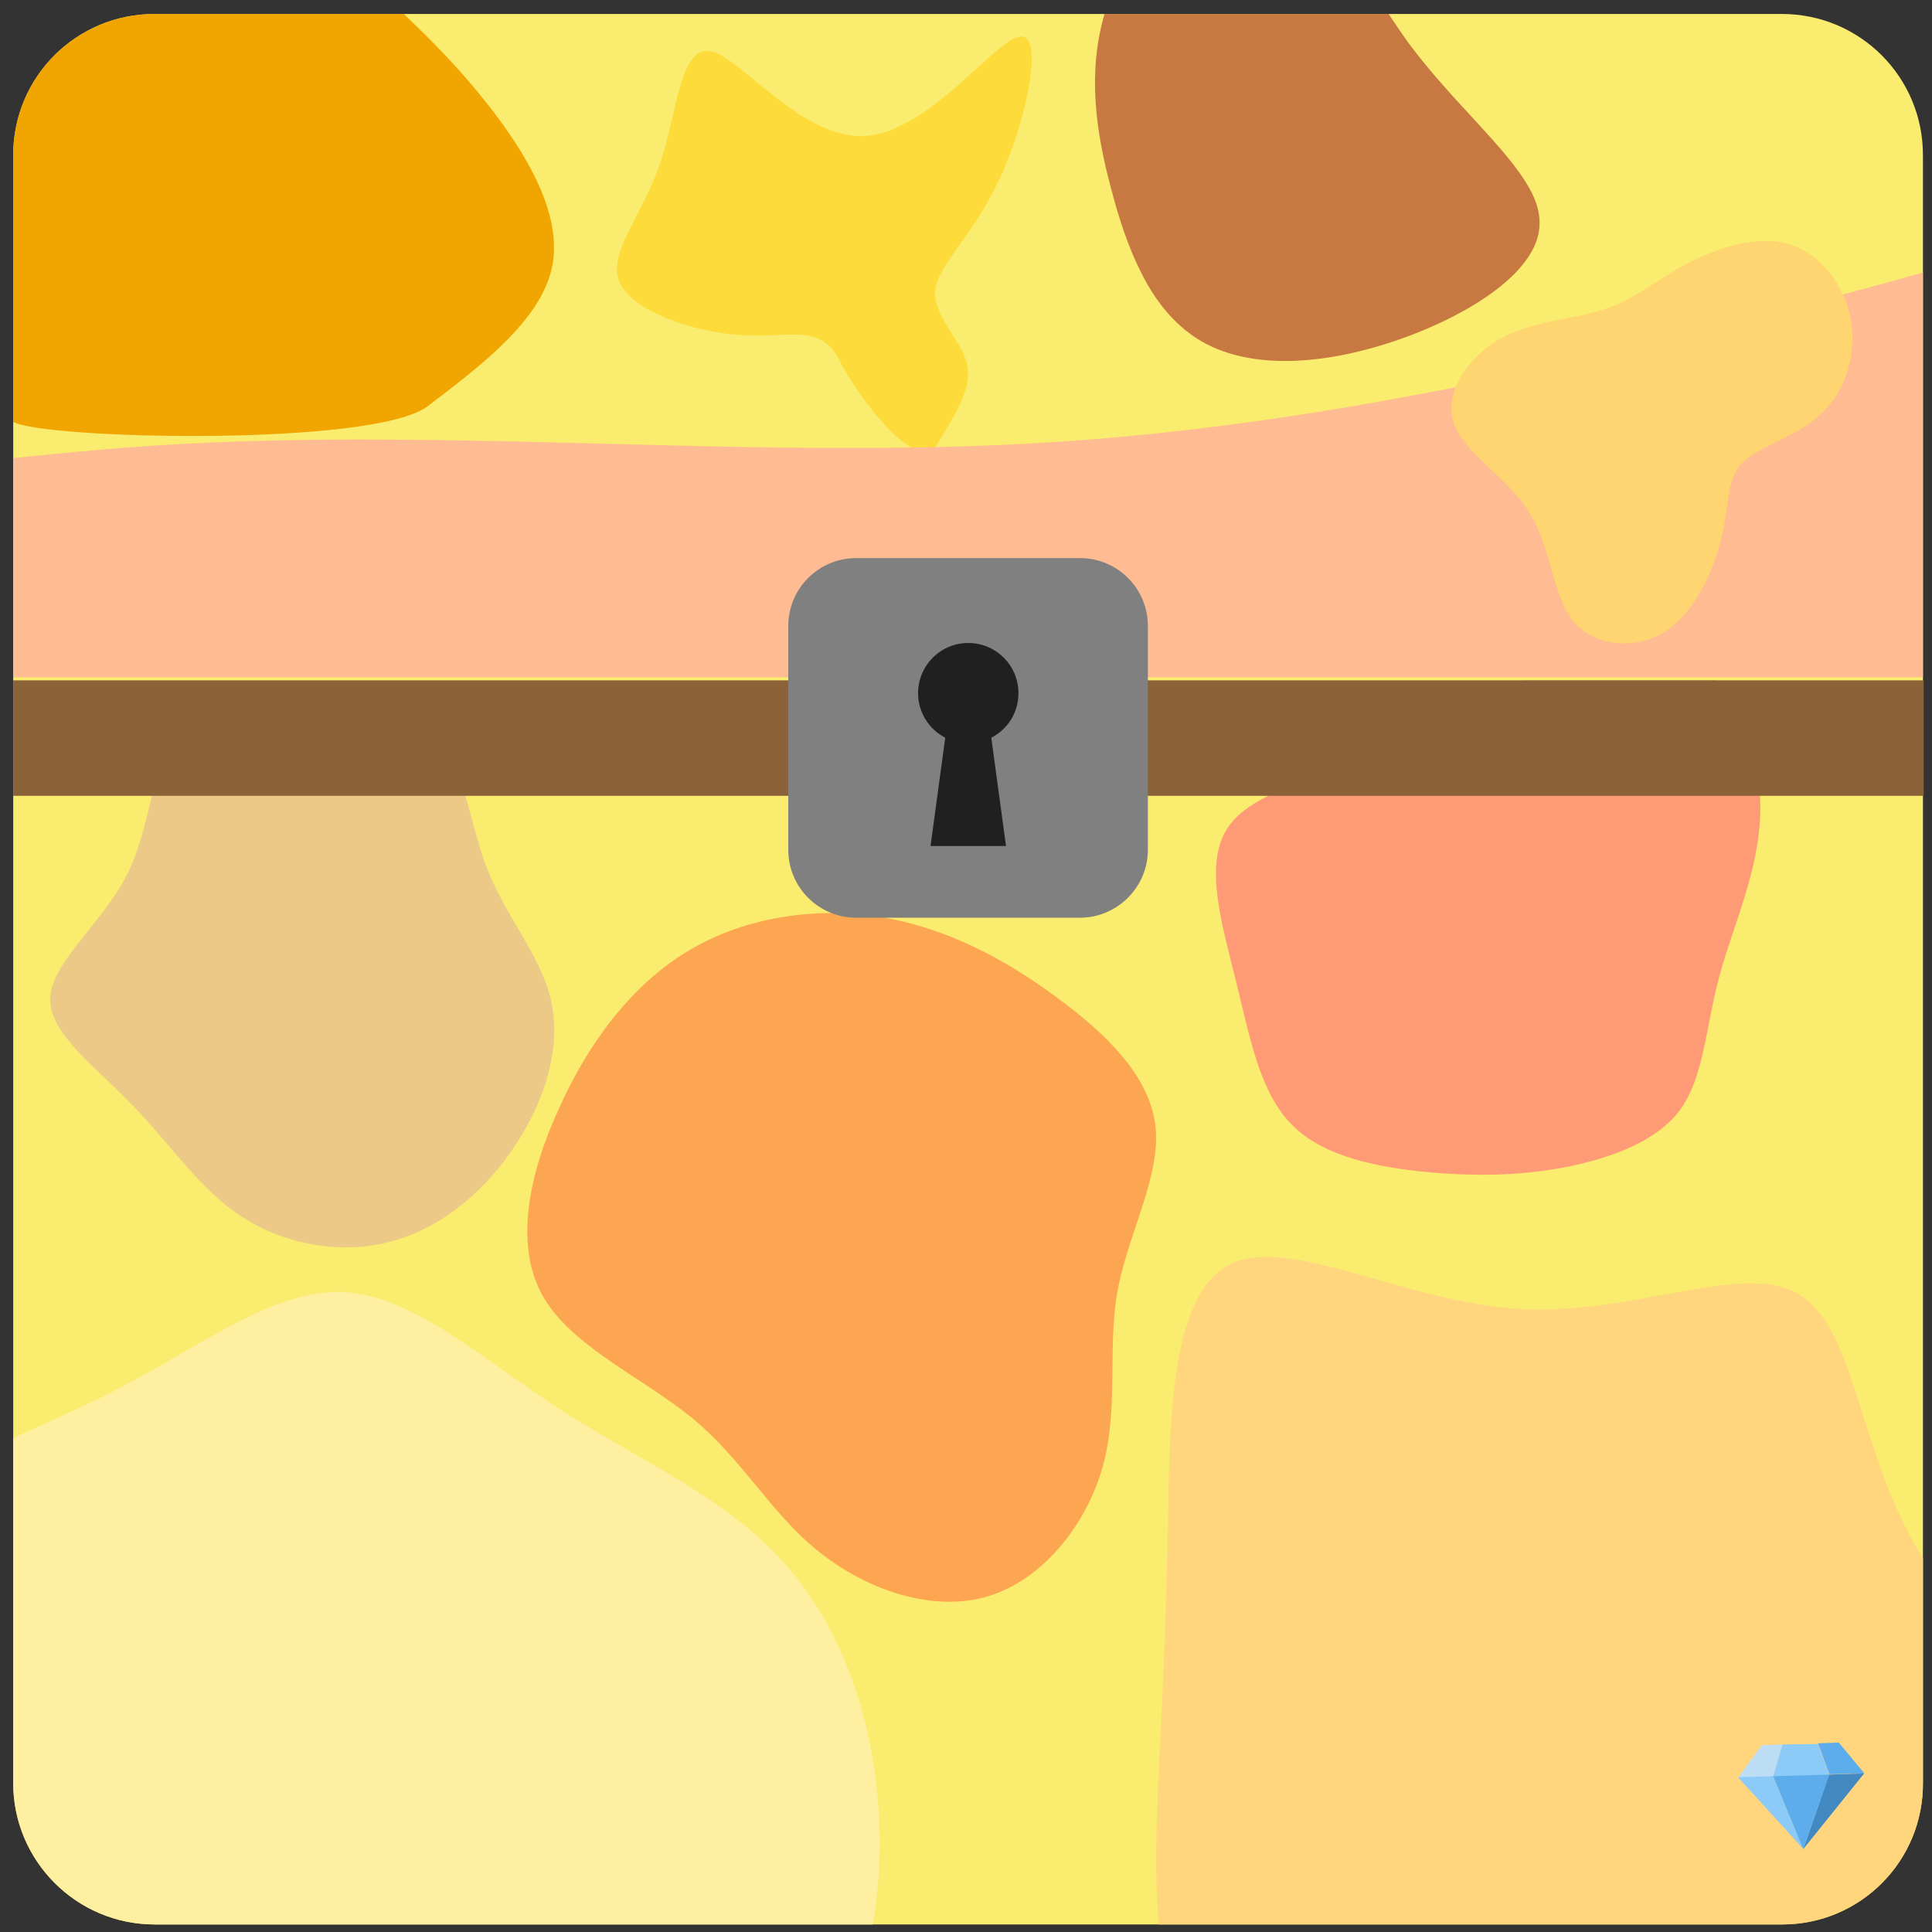 <?xml version="1.0" encoding="utf-8"?>
<!-- Generator: Adobe Illustrator 24.2.1, SVG Export Plug-In . SVG Version: 6.00 Build 0)  -->
<svg version="1.1" id="Layer_1" xmlns="http://www.w3.org/2000/svg" xmlns:xlink="http://www.w3.org/1999/xlink" x="0px" y="0px"
	 viewBox="0 0 512 512" style="enable-background:new 0 0 512 512;" xml:space="preserve">
<rect x="0" y="0" width="512" height="512" fill="#333333" stroke="none"/>
<style type="text/css">
	.st0{fill:#FAEC6E;}
	.st1{fill:#F0A500;}
	.st2{fill:#FDDB3A;}
	.st3{fill:#FFBB91;}
	.st4{fill:#FF9A76;}
	.st5{fill:#EDC988;}
	.st6{fill:#8C6239;}
	.st7{fill:#FFEFA0;}
	.st8{fill:#FFD57E;}
	.st9{fill:#FCA652;}
	.st10{fill:#BDDDF4;}
	.st11{fill:#5DADEC;}
	.st12{fill:#4289C1;}
	.st13{fill:#8CCAF7;}
	.st14{fill:#808080;}
	.st15{fill:#202020;}
	.st16{fill:#C87941;}
	.st17{fill:#FFD571;}
</style>
<g>
	<path d="M160.6,374.7c-0.2-0.5-0.2-1.3,0.2-1.8l35.5-67.6c0.7-1.3,2.2-1.6,3.2-1.1l67.6,35.5c1.3,0.5,1.6,2.2,1.1,3.2
		c-0.5,1.3-2.2,1.6-3.2,1.1l0,0l-65.4-34.4L165.1,375c-0.5,1.3-2.2,1.6-3.2,1.1C161.1,375.8,160.8,375.2,160.6,374.7z"/>
	<g>
		<path class="st0" d="M509.6,41.1v431.2c0.2,20.9-16.6,37.7-37.3,37.7H41c-20.7,0-37.5-16.8-37.5-37.5V41.1
			C3.5,20.4,20.2,3.7,41,3.7h431.2C492.9,3.7,509.6,20.4,509.6,41.1z"/>
	</g>
	<path class="st1" d="M146.3,70.8c-3,14.1-18.7,26-32.9,36.8c-14.1,10.9-102,8.8-109.9,4.2V41.1C3.5,20.4,20.2,3.7,41,3.7H107
		c7.8,7.4,15,14.8,21.8,23.4C139.5,40.6,149.2,56.8,146.3,70.8z"/>
	<path class="st2" d="M270.4,9.7c6.4-0.7,1.6,22.4-5.4,37.5c-7,15.1-16.1,22.6-17.1,29.4c-0.9,6.8,6.5,13.1,8.2,19.3
		c1.8,6.2-2,12.3-7.5,21.5c-5.5,9.2-21.5-12.6-26.3-22.2c-4.8-9.5-13.4-5.6-25.8-6.4c-12.5-0.7-28.7-6.2-32.2-13.8
		c-3.5-7.6,5.5-17.1,10.4-31c4.8-13.9,5.4-32.1,13.7-30.4c8.3,1.8,24.3,23.7,41.2,22.4C246.5,34.7,263.9,10.3,270.4,9.7z"/>
	<path class="st3" d="M509.6,72.2v107.3H3.5v-58.1c5.4-0.6,10.8-1.1,16.1-1.6c0,0,0,0,0,0c9.8-0.9,19.7-1.7,29.5-2.2
		c17.4-0.9,34.9-1.2,52.3-1.1c56.8,0.2,113.6,4.1,170.3,1.1c74.2-3.9,148.5-20.9,222.7-41.2C499.5,75.1,504.6,73.6,509.6,72.2z"/>
	<path class="st4" d="M466.5,214.7c-0.2,15.9-7.1,30.2-10.8,43.8c-3.7,13.7-4.1,26.7-10.3,35.4c-6.2,8.6-18.5,13-30.5,15.4
		c-11.9,2.3-23.8,2.5-36.9,1.3c-13-1.3-27.3-4-35.7-12.6c-8.4-8.5-11-22.7-14.7-37.8c-3.7-15-8.6-30.9-2.4-40.6
		c2.3-3.6,6.1-6.3,10.7-8.6c7.8-3.9,17.9-6.6,26.7-10.1c13.9-5.4,24.2-13,38.8-19.5c0.8-0.4,1.6-0.7,2.4-1.1h50.8
		c7.2,7.3,11.2,19.1,11.8,30.6C466.5,212.1,466.5,213.4,466.5,214.7z"/>
	<path class="st5" d="M116.3,196.5c7.2,7.7,8.1,22.3,13.2,34.7c5,12.3,14,22.4,16.6,34.2c2.6,11.9-1.4,25.6-9.2,37.6
		c-7.7,12-19.5,22.3-32.9,25.9c-13.4,3.8-28.7,0.9-40-6.5S45.2,303.2,35.2,293c-9.9-10.4-22.3-19.1-21.9-28.6
		c0.5-9.5,13.7-19.6,20.3-32.5c6.5-12.8,6.2-28.4,13.2-36.2c6.8-7.9,20.8-8.1,34.7-7.8C95.3,188,109,188.8,116.3,196.5z"/>
	<rect x="3.5" y="180.3" class="st6" width="506.3" height="30.6"/>
	<path class="st7" d="M233.1,485.7c0.2,8.1-0.4,16.4-1.8,24.3H41c-20.7,0-37.5-16.8-37.5-37.5v-91.4c8.6-4,17.5-7.8,25.8-12
		c23.6-12.1,42.9-27.4,61.6-26.7c18.7,0.9,36.9,17.8,57.7,31.2c20.5,13.3,43.4,22.9,59.3,40.7C223.7,432,232.5,457.9,233.1,485.7z"
		/>
	<path class="st8" d="M509.6,413v59.3c0.2,20.9-16.6,37.7-37.3,37.7H307.1c-1.2-13.5-0.6-26.6-0.1-38.8c1.1-21.6,2-40.4,2.5-67
		c0.5-26.7,0.5-60.9,16.2-69c15.5-8.1,46.8,9.9,76.8,11.7c30.1,1.8,59.1-12.6,73.9-4.1c15,8.5,15.9,39.8,31,66.5
		C508.1,410.5,508.9,411.8,509.6,413z"/>
	<path class="st9" d="M279.6,264c13.5,9.8,25.1,21.2,26.6,34.4c1.5,13.2-7.1,28.1-10,43.5c-2.8,15.3,0.3,31.2-3.9,46.5
		c-4.2,15.4-15.8,30.2-30.4,34.6c-14.6,4.5-32.4-1.7-44.9-11.8c-12.6-10-19.9-24-33.2-35.1c-13.3-11-32.6-19.3-40.1-32.9
		c-7.5-13.6-3.4-32.5,4.5-49.6c7.7-17.2,19.3-32.8,34.5-41.8s34.2-11.6,51.2-8.7S266.2,254.1,279.6,264z"/>
	<g>
		<path class="st10" d="M472.4,462.3l-5.5,0.2l-6.3,8.6l9.3-0.3L472.4,462.3z"/>
		<path class="st11" d="M494.1,470l-6.8-8.2l-5.5,0.2l3,8.2L494.1,470z"/>
		<path class="st12" d="M484.7,470.3l9.3-0.3l-16.1,20L484.7,470.3z"/>
		<path class="st13" d="M469.9,470.7l-9.3,0.3l17.3,19L469.9,470.7z M472.4,462.3l-2.5,8.5l14.9-0.4l-3-8.2L472.4,462.3z"/>
		<path class="st11" d="M477.9,490.1l-8-19.4l14.9-0.4L477.9,490.1z"/>
	</g>
	<path class="st14" d="M286.2,243.2h-59.3c-9.9,0-18-8-18-18v-59.3c0-9.9,8-18,18-18h59.3c9.9,0,18,8,18,18v59.3
		C304.2,235.1,296.1,243.2,286.2,243.2z"/>
	<path class="st15" d="M262.7,195.5l3.9,28.7h-20l3.9-28.7c-4.3-2.2-7.2-6.7-7.2-11.8c0-7.3,5.9-13.3,13.3-13.3
		c7.3,0,13.3,5.9,13.3,13.3C269.9,188.9,267,193.3,262.7,195.5z"/>
	<path class="st16" d="M408,59.4c-0.2,13.3-20.9,25.4-40.3,31.6c-19.5,6.2-37.9,6.6-50.2-1.1c-6.4-4-11.3-10.1-15-17.5
		c-3.5-6.8-6-14.6-8.1-22.6c-3.9-14.7-6.3-30.2-1.7-46.1h75.3c1.8,2.7,3.6,5.4,5.5,8c11.4,15.3,25.8,27.4,31.8,38.2
		C407.1,53.1,408.1,56.3,408,59.4z"/>
	<path class="st17" d="M474,64.7c8.5,2.5,14.9,10.9,16.5,20.1c1.6,9.1-1.4,18.9-7.9,24.9c-6.5,6.1-16.2,8.5-20.6,12.7
		c-4.4,4.2-3.6,10.4-5.6,19.3c-2,8.8-6.9,20.3-14.9,25.5c-8,5.2-18.9,4.2-24.5-2.5c-5.6-6.8-5.8-19.4-11.7-28.8
		c-5.9-9.6-17.5-15.9-20.1-23.9c-2.6-7.9,3.8-17.4,12.3-22.2c8.6-4.8,19.3-5.1,27.5-7.8c8.2-2.6,13.8-7.7,21.8-12
		C455,65.7,465.6,62.2,474,64.7z"/>
</g>
</svg>
